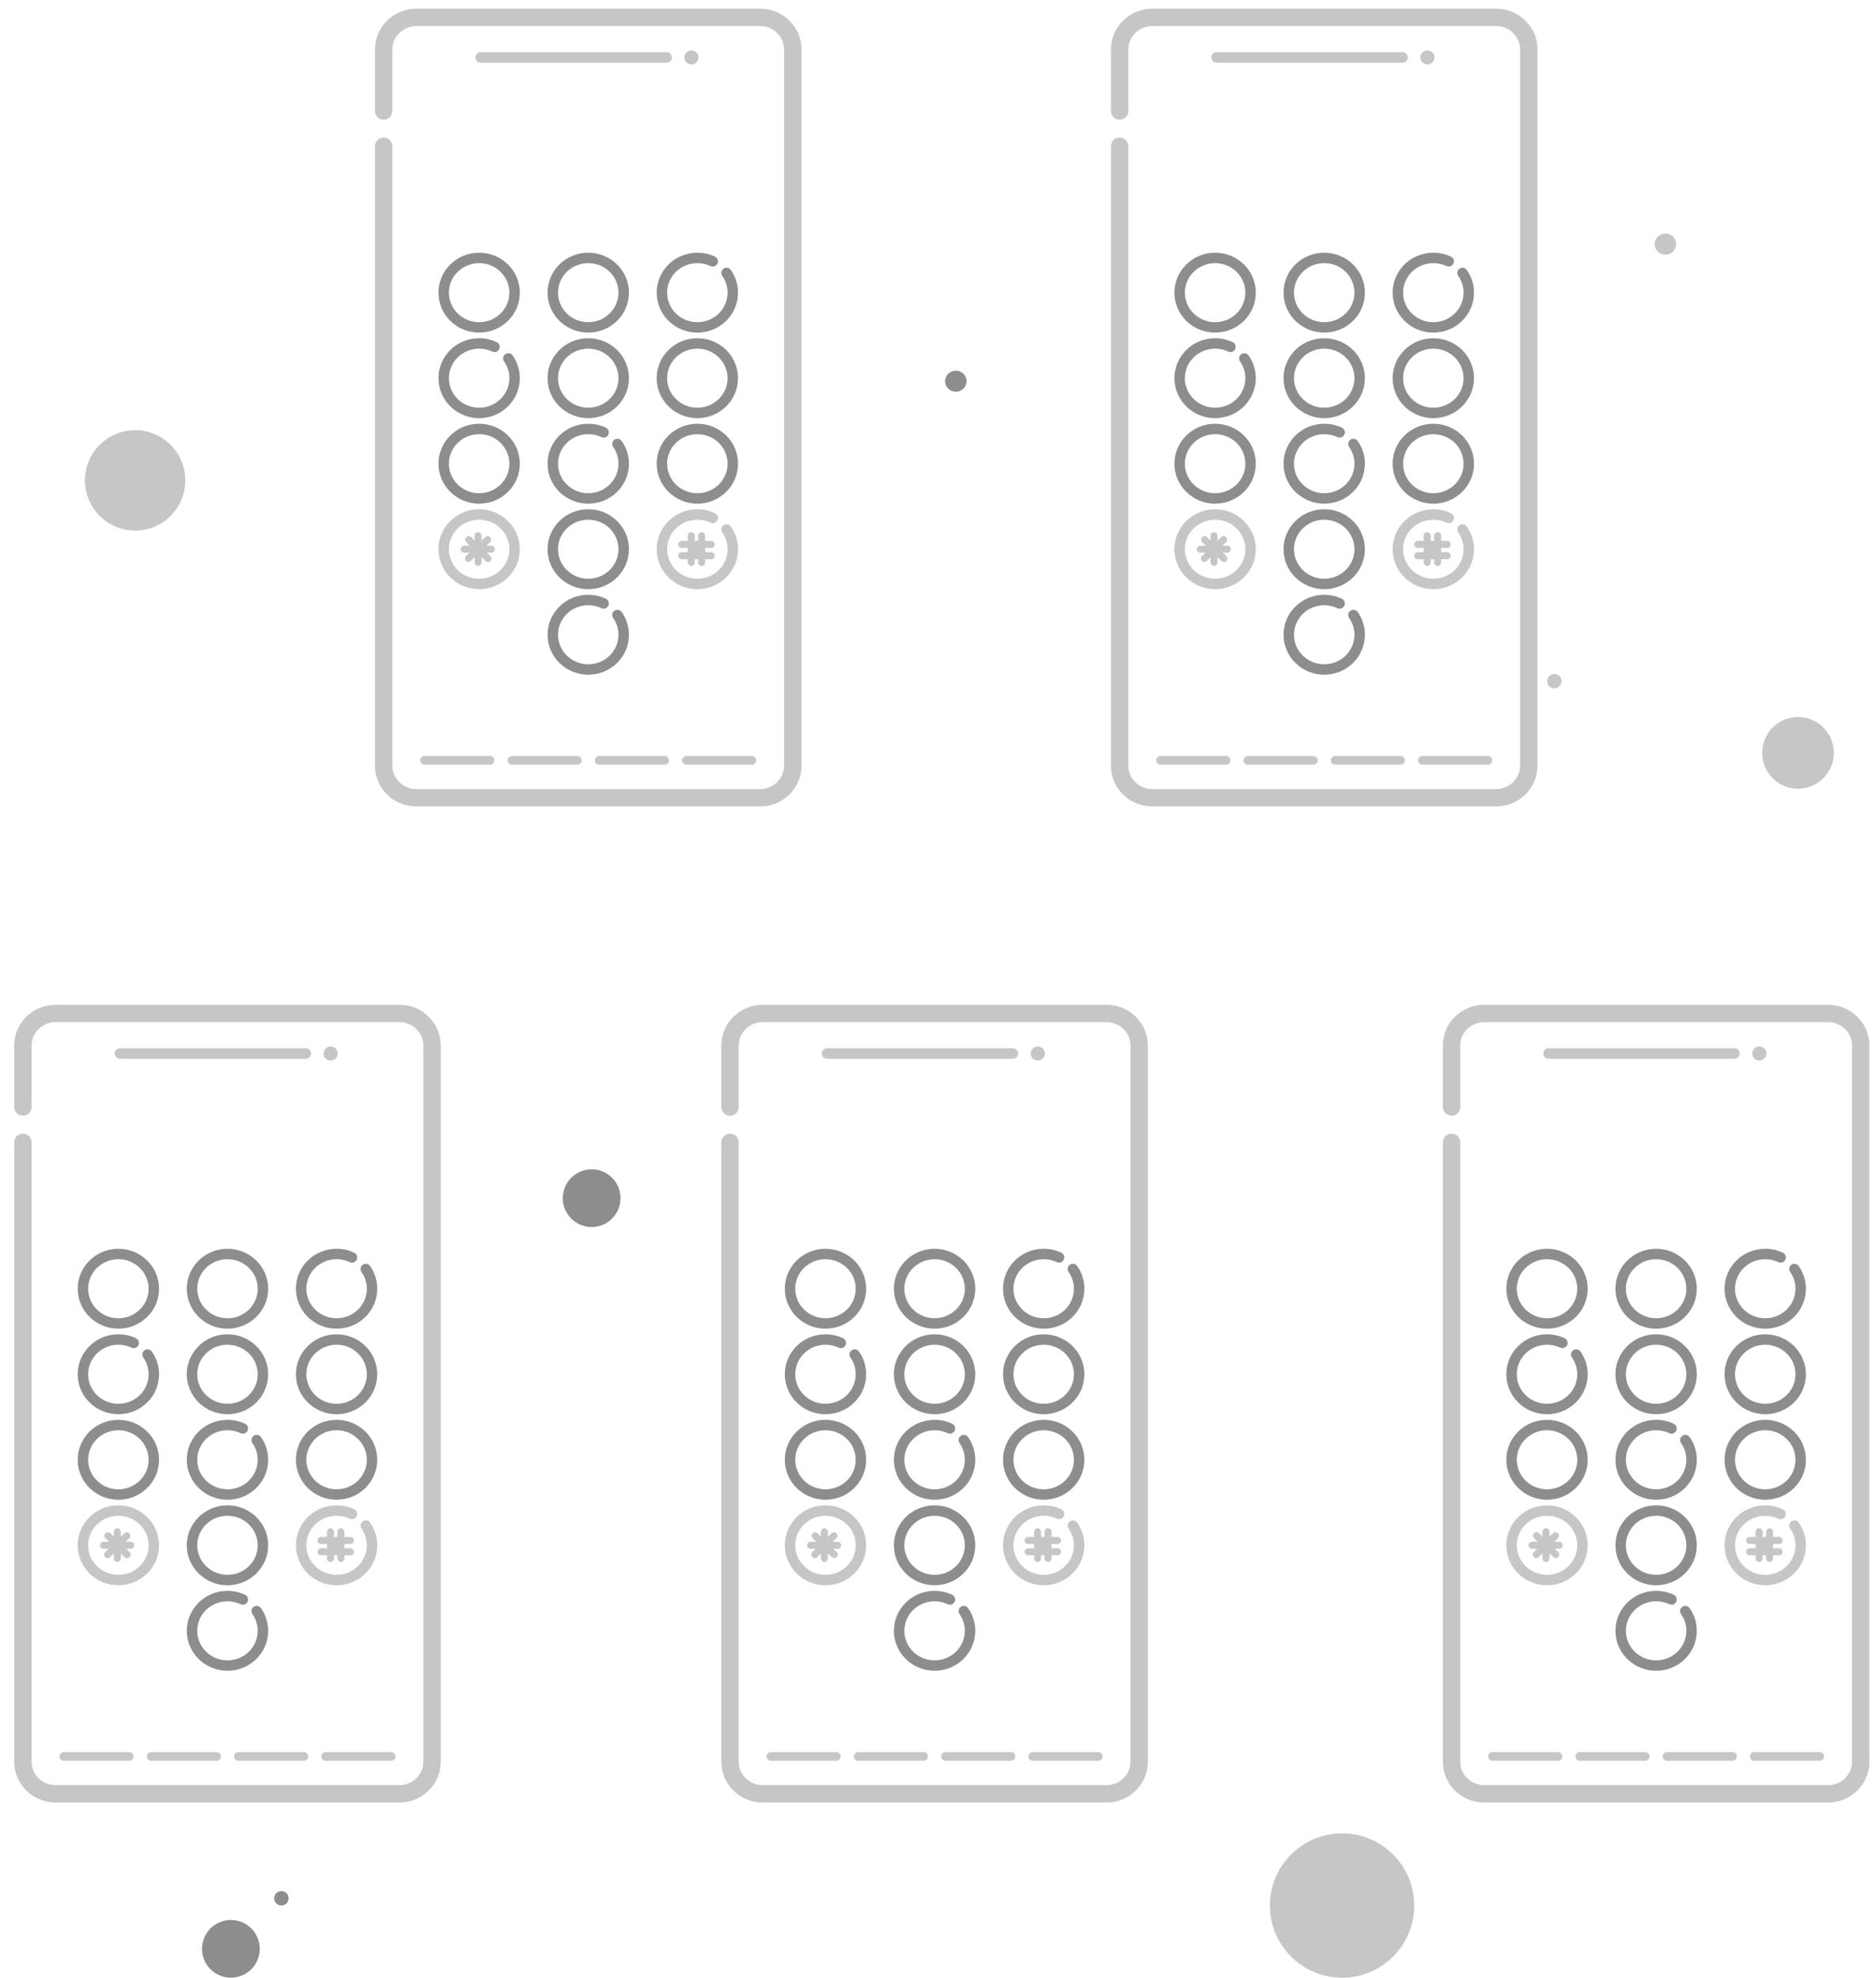<?xml version="1.0" encoding="UTF-8"?>
<svg width="130px" height="137px" viewBox="0 0 130 137" version="1.1" xmlns="http://www.w3.org/2000/svg" xmlns:xlink="http://www.w3.org/1999/xlink">
    <!-- Generator: Sketch 60 (88103) - https://sketch.com -->
    <title>Illustration / Flow /  Mobile / 0 mobile numbers Activated</title>
    <desc>Created with Sketch.</desc>
    <g id="Illustration-/-Flow-/--Mobile-/-0-mobile-numbers-Activated" stroke="none" stroke-width="1" fill="none" fill-rule="evenodd">
        <path d="M16,133 C17.105,133 18,133.895 18,135 C18,136.105 17.105,137 16,137 C14.895,137 14,136.105 14,135 C14,133.895 14.895,133 16,133 Z M19.5,131 C19.776,131 20,131.224 20,131.5 C20,131.776 19.776,132 19.5,132 C19.224,132 19,131.776 19,131.5 C19,131.224 19.224,131 19.5,131 Z M114.764,110.202 C115.191,110.202 115.606,110.296 115.983,110.474 C116.164,110.559 116.241,110.775 116.156,110.955 C116.07,111.136 115.855,111.213 115.674,111.128 C115.393,110.995 115.084,110.925 114.764,110.925 C113.605,110.925 112.668,111.842 112.668,112.97 C112.668,114.098 113.605,115.016 114.764,115.016 C115.922,115.016 116.859,114.098 116.859,112.97 C116.859,112.55 116.729,112.15 116.491,111.812 C116.376,111.649 116.415,111.424 116.578,111.309 C116.742,111.194 116.967,111.233 117.083,111.396 C117.406,111.855 117.583,112.4 117.583,112.97 C117.583,114.501 116.319,115.738 114.764,115.738 C113.208,115.738 111.944,114.501 111.944,112.97 C111.944,111.44 113.208,110.202 114.764,110.202 Z M15.764,110.202 C16.191,110.202 16.606,110.296 16.983,110.474 C17.164,110.559 17.241,110.775 17.156,110.955 C17.07,111.136 16.855,111.213 16.674,111.128 C16.393,110.995 16.084,110.925 15.764,110.925 C14.605,110.925 13.668,111.842 13.668,112.97 C13.668,114.098 14.605,115.016 15.764,115.016 C16.922,115.016 17.859,114.098 17.859,112.97 C17.859,112.55 17.729,112.15 17.491,111.812 C17.376,111.649 17.415,111.424 17.578,111.309 C17.742,111.194 17.967,111.233 18.083,111.396 C18.406,111.855 18.583,112.4 18.583,112.97 C18.583,114.501 17.319,115.738 15.764,115.738 C14.208,115.738 12.944,114.501 12.944,112.97 C12.944,111.44 14.208,110.202 15.764,110.202 Z M64.764,110.202 C65.191,110.202 65.606,110.296 65.983,110.474 C66.164,110.559 66.241,110.775 66.156,110.955 C66.07,111.136 65.855,111.213 65.674,111.128 C65.393,110.995 65.084,110.925 64.764,110.925 C63.605,110.925 62.668,111.842 62.668,112.97 C62.668,114.098 63.605,115.016 64.764,115.016 C65.922,115.016 66.859,114.098 66.859,112.97 C66.859,112.55 66.729,112.15 66.491,111.812 C66.376,111.649 66.415,111.424 66.578,111.309 C66.742,111.194 66.967,111.233 67.083,111.396 C67.406,111.855 67.583,112.4 67.583,112.97 C67.583,114.501 66.319,115.738 64.764,115.738 C63.208,115.738 61.944,114.501 61.944,112.97 C61.944,111.44 63.208,110.202 64.764,110.202 Z M114.764,104.278 C116.319,104.278 117.583,105.516 117.583,107.046 C117.583,108.576 116.319,109.814 114.764,109.814 C113.208,109.814 111.944,108.576 111.944,107.046 C111.944,105.516 113.208,104.278 114.764,104.278 Z M15.764,104.278 C17.319,104.278 18.583,105.516 18.583,107.046 C18.583,108.576 17.319,109.814 15.764,109.814 C14.208,109.814 12.944,108.576 12.944,107.046 C12.944,105.516 14.208,104.278 15.764,104.278 Z M64.764,104.278 C66.319,104.278 67.583,105.516 67.583,107.046 C67.583,108.576 66.319,109.814 64.764,109.814 C63.208,109.814 61.944,108.576 61.944,107.046 C61.944,105.516 63.208,104.278 64.764,104.278 Z M114.764,105.001 C113.605,105.001 112.668,105.918 112.668,107.046 C112.668,108.174 113.605,109.091 114.764,109.091 C115.922,109.091 116.859,108.174 116.859,107.046 C116.859,105.918 115.922,105.001 114.764,105.001 Z M64.764,105.001 C63.605,105.001 62.668,105.918 62.668,107.046 C62.668,108.174 63.605,109.091 64.764,109.091 C65.922,109.091 66.859,108.174 66.859,107.046 C66.859,105.918 65.922,105.001 64.764,105.001 Z M15.764,105.001 C14.605,105.001 13.668,105.918 13.668,107.046 C13.668,108.174 14.605,109.091 15.764,109.091 C16.922,109.091 17.859,108.174 17.859,107.046 C17.859,105.918 16.922,105.001 15.764,105.001 Z M107.203,98.354 C108.758,98.354 110.022,99.591 110.022,101.122 C110.022,102.652 108.758,103.89 107.203,103.89 C105.647,103.89 104.384,102.652 104.384,101.122 C104.384,99.591 105.647,98.354 107.203,98.354 Z M114.764,98.354 C115.191,98.354 115.606,98.447 115.983,98.626 C116.164,98.711 116.241,98.926 116.156,99.107 C116.07,99.287 115.855,99.364 115.674,99.279 C115.393,99.146 115.084,99.077 114.764,99.077 C113.605,99.077 112.668,99.994 112.668,101.122 C112.668,102.25 113.605,103.167 114.764,103.167 C115.922,103.167 116.859,102.25 116.859,101.122 C116.859,100.702 116.729,100.302 116.491,99.964 C116.376,99.801 116.415,99.575 116.578,99.46 C116.742,99.345 116.967,99.384 117.083,99.547 C117.406,100.006 117.583,100.552 117.583,101.122 C117.583,102.652 116.319,103.89 114.764,103.89 C113.208,103.89 111.944,102.652 111.944,101.122 C111.944,99.591 113.208,98.354 114.764,98.354 Z M122.324,98.354 C123.88,98.354 125.143,99.591 125.143,101.122 C125.143,102.652 123.88,103.89 122.324,103.89 C120.769,103.89 119.505,102.652 119.505,101.122 C119.505,99.591 120.769,98.354 122.324,98.354 Z M57.203,98.354 C58.758,98.354 60.022,99.591 60.022,101.122 C60.022,102.652 58.758,103.89 57.203,103.89 C55.647,103.89 54.384,102.652 54.384,101.122 C54.384,99.591 55.647,98.354 57.203,98.354 Z M64.764,98.354 C65.191,98.354 65.606,98.447 65.983,98.626 C66.164,98.711 66.241,98.926 66.156,99.107 C66.07,99.287 65.855,99.364 65.674,99.279 C65.393,99.146 65.084,99.077 64.764,99.077 C63.605,99.077 62.668,99.994 62.668,101.122 C62.668,102.25 63.605,103.167 64.764,103.167 C65.922,103.167 66.859,102.25 66.859,101.122 C66.859,100.702 66.729,100.302 66.491,99.964 C66.376,99.801 66.415,99.575 66.578,99.46 C66.742,99.345 66.967,99.384 67.083,99.547 C67.406,100.006 67.583,100.552 67.583,101.122 C67.583,102.652 66.319,103.89 64.764,103.89 C63.208,103.89 61.944,102.652 61.944,101.122 C61.944,99.591 63.208,98.354 64.764,98.354 Z M72.324,98.354 C73.88,98.354 75.143,99.591 75.143,101.122 C75.143,102.652 73.88,103.89 72.324,103.89 C70.769,103.89 69.505,102.652 69.505,101.122 C69.505,99.591 70.769,98.354 72.324,98.354 Z M8.203,98.354 C9.758,98.354 11.022,99.591 11.022,101.122 C11.022,102.652 9.758,103.89 8.203,103.89 C6.647,103.89 5.384,102.652 5.384,101.122 C5.384,99.591 6.647,98.354 8.203,98.354 Z M23.324,98.354 C24.88,98.354 26.143,99.591 26.143,101.122 C26.143,102.652 24.88,103.89 23.324,103.89 C21.769,103.89 20.505,102.652 20.505,101.122 C20.505,99.591 21.769,98.354 23.324,98.354 Z M15.764,98.354 C16.191,98.354 16.606,98.447 16.983,98.626 C17.164,98.711 17.241,98.926 17.156,99.107 C17.07,99.287 16.855,99.364 16.674,99.279 C16.393,99.146 16.084,99.077 15.764,99.077 C14.605,99.077 13.668,99.994 13.668,101.122 C13.668,102.25 14.605,103.167 15.764,103.167 C16.922,103.167 17.859,102.25 17.859,101.122 C17.859,100.702 17.729,100.302 17.491,99.964 C17.376,99.801 17.415,99.575 17.578,99.46 C17.742,99.345 17.967,99.384 18.083,99.547 C18.406,100.006 18.583,100.552 18.583,101.122 C18.583,102.652 17.319,103.89 15.764,103.89 C14.208,103.89 12.944,102.652 12.944,101.122 C12.944,99.591 14.208,98.354 15.764,98.354 Z M122.324,99.077 C121.165,99.077 120.229,99.994 120.229,101.122 C120.229,102.25 121.165,103.167 122.324,103.167 C123.483,103.167 124.42,102.25 124.42,101.122 C124.42,99.994 123.483,99.077 122.324,99.077 Z M107.203,99.077 C106.044,99.077 105.107,99.994 105.107,101.122 C105.107,102.25 106.044,103.167 107.203,103.167 C108.362,103.167 109.298,102.25 109.298,101.122 C109.298,99.994 108.362,99.077 107.203,99.077 Z M72.324,99.077 C71.165,99.077 70.229,99.994 70.229,101.122 C70.229,102.25 71.165,103.167 72.324,103.167 C73.483,103.167 74.42,102.25 74.42,101.122 C74.42,99.994 73.483,99.077 72.324,99.077 Z M57.203,99.077 C56.044,99.077 55.107,99.994 55.107,101.122 C55.107,102.25 56.044,103.167 57.203,103.167 C58.362,103.167 59.298,102.25 59.298,101.122 C59.298,99.994 58.362,99.077 57.203,99.077 Z M8.203,99.077 C7.044,99.077 6.107,99.994 6.107,101.122 C6.107,102.25 7.044,103.167 8.203,103.167 C9.362,103.167 10.298,102.25 10.298,101.122 C10.298,99.994 9.362,99.077 8.203,99.077 Z M23.324,99.077 C22.165,99.077 21.229,99.994 21.229,101.122 C21.229,102.25 22.165,103.167 23.324,103.167 C24.483,103.167 25.42,102.25 25.42,101.122 C25.42,99.994 24.483,99.077 23.324,99.077 Z M72.324,92.429 C73.88,92.429 75.143,93.667 75.143,95.198 C75.143,96.728 73.88,97.966 72.324,97.966 C70.769,97.966 69.505,96.728 69.505,95.198 C69.505,93.667 70.769,92.429 72.324,92.429 Z M8.203,92.429 C8.63,92.429 9.045,92.523 9.422,92.701 C9.603,92.787 9.68,93.002 9.595,93.182 C9.51,93.363 9.294,93.44 9.113,93.355 C8.832,93.222 8.523,93.152 8.203,93.152 C7.044,93.152 6.107,94.07 6.107,95.198 C6.107,96.326 7.044,97.243 8.203,97.243 C9.362,97.243 10.298,96.326 10.298,95.198 C10.298,94.778 10.169,94.378 9.93,94.039 C9.815,93.876 9.854,93.651 10.018,93.536 C10.181,93.421 10.407,93.46 10.522,93.623 C10.846,94.082 11.022,94.627 11.022,95.198 C11.022,96.728 9.758,97.966 8.203,97.966 C6.647,97.966 5.384,96.728 5.384,95.198 C5.384,93.667 6.647,92.429 8.203,92.429 Z M23.324,92.429 C24.88,92.429 26.143,93.667 26.143,95.198 C26.143,96.728 24.88,97.966 23.324,97.966 C21.769,97.966 20.505,96.728 20.505,95.198 C20.505,93.667 21.769,92.429 23.324,92.429 Z M15.764,92.429 C17.319,92.429 18.583,93.667 18.583,95.198 C18.583,96.728 17.319,97.966 15.764,97.966 C14.208,97.966 12.944,96.728 12.944,95.198 C12.944,94.752 13.052,94.321 13.255,93.933 C13.735,93.017 14.697,92.429 15.764,92.429 Z M64.764,92.429 C66.319,92.429 67.583,93.667 67.583,95.198 C67.583,96.728 66.319,97.966 64.764,97.966 C63.208,97.966 61.944,96.728 61.944,95.198 C61.944,94.752 62.052,94.321 62.255,93.933 C62.735,93.017 63.697,92.429 64.764,92.429 Z M57.203,92.429 C57.63,92.429 58.045,92.523 58.422,92.701 C58.603,92.787 58.68,93.002 58.595,93.182 C58.51,93.363 58.294,93.44 58.113,93.355 C57.832,93.222 57.523,93.152 57.203,93.152 C56.044,93.152 55.107,94.07 55.107,95.198 C55.107,96.326 56.044,97.243 57.203,97.243 C58.362,97.243 59.298,96.326 59.298,95.198 C59.298,94.778 59.169,94.378 58.93,94.039 C58.815,93.876 58.854,93.651 59.018,93.536 C59.181,93.421 59.407,93.46 59.522,93.623 C59.846,94.082 60.022,94.627 60.022,95.198 C60.022,96.728 58.758,97.966 57.203,97.966 C55.647,97.966 54.384,96.728 54.384,95.198 C54.384,93.667 55.647,92.429 57.203,92.429 Z M107.203,92.429 C107.63,92.429 108.045,92.523 108.422,92.701 C108.603,92.787 108.68,93.002 108.595,93.182 C108.51,93.363 108.294,93.44 108.113,93.355 C107.832,93.222 107.523,93.152 107.203,93.152 C106.044,93.152 105.107,94.07 105.107,95.198 C105.107,96.326 106.044,97.243 107.203,97.243 C108.362,97.243 109.298,96.326 109.298,95.198 C109.298,94.778 109.169,94.378 108.93,94.039 C108.815,93.876 108.854,93.651 109.018,93.536 C109.181,93.421 109.407,93.46 109.522,93.623 C109.846,94.082 110.022,94.627 110.022,95.198 C110.022,96.728 108.758,97.966 107.203,97.966 C105.647,97.966 104.384,96.728 104.384,95.198 C104.384,93.667 105.647,92.429 107.203,92.429 Z M122.324,92.429 C123.88,92.429 125.143,93.667 125.143,95.198 C125.143,96.728 123.88,97.966 122.324,97.966 C120.769,97.966 119.505,96.728 119.505,95.198 C119.505,93.667 120.769,92.429 122.324,92.429 Z M114.764,92.429 C116.319,92.429 117.583,93.667 117.583,95.198 C117.583,96.728 116.319,97.966 114.764,97.966 C113.208,97.966 111.944,96.728 111.944,95.198 C111.944,94.752 112.052,94.321 112.255,93.933 C112.735,93.017 113.697,92.429 114.764,92.429 Z M64.764,93.152 C63.967,93.152 63.252,93.589 62.897,94.268 C62.747,94.553 62.668,94.869 62.668,95.198 C62.668,96.326 63.605,97.243 64.764,97.243 C65.922,97.243 66.859,96.326 66.859,95.198 C66.859,94.07 65.922,93.152 64.764,93.152 Z M23.324,93.152 C22.165,93.152 21.229,94.07 21.229,95.198 C21.229,96.326 22.165,97.243 23.324,97.243 C24.483,97.243 25.42,96.326 25.42,95.198 C25.42,94.07 24.483,93.152 23.324,93.152 Z M15.764,93.152 C14.967,93.152 14.252,93.589 13.897,94.268 C13.747,94.553 13.668,94.869 13.668,95.198 C13.668,96.326 14.605,97.243 15.764,97.243 C16.922,97.243 17.859,96.326 17.859,95.198 C17.859,94.07 16.922,93.152 15.764,93.152 Z M122.324,93.152 C121.165,93.152 120.229,94.07 120.229,95.198 C120.229,96.326 121.165,97.243 122.324,97.243 C123.483,97.243 124.42,96.326 124.42,95.198 C124.42,94.07 123.483,93.152 122.324,93.152 Z M114.764,93.152 C113.967,93.152 113.252,93.589 112.897,94.268 C112.747,94.553 112.668,94.869 112.668,95.198 C112.668,96.326 113.605,97.243 114.764,97.243 C115.922,97.243 116.859,96.326 116.859,95.198 C116.859,94.07 115.922,93.152 114.764,93.152 Z M72.324,93.152 C71.165,93.152 70.229,94.07 70.229,95.198 C70.229,96.326 71.165,97.243 72.324,97.243 C73.483,97.243 74.42,96.326 74.42,95.198 C74.42,94.07 73.483,93.152 72.324,93.152 Z M64.764,86.505 C66.319,86.505 67.583,87.743 67.583,89.273 C67.583,90.804 66.319,92.041 64.764,92.041 C63.208,92.041 61.944,90.804 61.944,89.273 C61.944,87.743 63.208,86.505 64.764,86.505 Z M23.324,86.505 C23.752,86.505 24.166,86.599 24.544,86.777 C24.725,86.862 24.802,87.078 24.717,87.258 C24.631,87.439 24.415,87.516 24.235,87.431 C23.953,87.298 23.644,87.228 23.324,87.228 C22.165,87.228 21.229,88.145 21.229,89.273 C21.229,90.401 22.165,91.319 23.324,91.319 C24.483,91.319 25.42,90.401 25.42,89.273 C25.42,88.854 25.29,88.454 25.052,88.115 C24.936,87.952 24.976,87.727 25.139,87.612 C25.302,87.497 25.528,87.536 25.643,87.699 C25.967,88.158 26.143,88.703 26.143,89.273 C26.143,90.804 24.88,92.041 23.324,92.041 C21.769,92.041 20.505,90.804 20.505,89.273 C20.505,87.743 21.769,86.505 23.324,86.505 Z M8.203,86.505 C9.758,86.505 11.022,87.743 11.022,89.273 C11.022,90.804 9.758,92.041 8.203,92.041 C6.647,92.041 5.384,90.804 5.384,89.273 C5.384,87.743 6.647,86.505 8.203,86.505 Z M122.324,86.505 C122.752,86.505 123.166,86.599 123.544,86.777 C123.725,86.862 123.802,87.078 123.717,87.258 C123.631,87.439 123.415,87.516 123.235,87.431 C122.953,87.298 122.644,87.228 122.324,87.228 C121.165,87.228 120.229,88.145 120.229,89.273 C120.229,90.401 121.165,91.319 122.324,91.319 C123.483,91.319 124.42,90.401 124.42,89.273 C124.42,88.854 124.29,88.454 124.052,88.115 C123.936,87.952 123.976,87.727 124.139,87.612 C124.302,87.497 124.528,87.536 124.643,87.699 C124.967,88.158 125.143,88.703 125.143,89.273 C125.143,90.804 123.88,92.041 122.324,92.041 C120.769,92.041 119.505,90.804 119.505,89.273 C119.505,87.743 120.769,86.505 122.324,86.505 Z M57.203,86.505 C58.758,86.505 60.022,87.743 60.022,89.273 C60.022,90.804 58.758,92.041 57.203,92.041 C55.647,92.041 54.384,90.804 54.384,89.273 C54.384,87.743 55.647,86.505 57.203,86.505 Z M107.203,86.505 C108.758,86.505 110.022,87.743 110.022,89.273 C110.022,90.804 108.758,92.041 107.203,92.041 C105.647,92.041 104.384,90.804 104.384,89.273 C104.384,87.743 105.647,86.505 107.203,86.505 Z M114.764,86.505 C116.319,86.505 117.583,87.743 117.583,89.273 C117.583,90.804 116.319,92.041 114.764,92.041 C113.208,92.041 111.944,90.804 111.944,89.273 C111.944,87.743 113.208,86.505 114.764,86.505 Z M15.764,86.505 C17.319,86.505 18.583,87.743 18.583,89.273 C18.583,90.804 17.319,92.041 15.764,92.041 C14.208,92.041 12.944,90.804 12.944,89.273 C12.944,87.743 14.208,86.505 15.764,86.505 Z M72.324,86.505 C72.752,86.505 73.166,86.599 73.544,86.777 C73.725,86.862 73.802,87.078 73.717,87.258 C73.631,87.439 73.415,87.516 73.235,87.431 C72.953,87.298 72.644,87.228 72.324,87.228 C71.165,87.228 70.229,88.145 70.229,89.273 C70.229,90.401 71.165,91.319 72.324,91.319 C73.483,91.319 74.42,90.401 74.42,89.273 C74.42,88.854 74.29,88.454 74.052,88.115 C73.936,87.952 73.976,87.727 74.139,87.612 C74.302,87.497 74.528,87.536 74.643,87.699 C74.967,88.158 75.143,88.703 75.143,89.273 C75.143,90.804 73.88,92.041 72.324,92.041 C70.769,92.041 69.505,90.804 69.505,89.273 C69.505,87.743 70.769,86.505 72.324,86.505 Z M8.203,87.228 C7.044,87.228 6.107,88.145 6.107,89.273 C6.107,90.401 7.044,91.319 8.203,91.319 C9.362,91.319 10.298,90.401 10.298,89.273 C10.298,88.145 9.362,87.228 8.203,87.228 Z M57.203,87.228 C56.044,87.228 55.107,88.145 55.107,89.273 C55.107,90.401 56.044,91.319 57.203,91.319 C58.362,91.319 59.298,90.401 59.298,89.273 C59.298,88.145 58.362,87.228 57.203,87.228 Z M15.764,87.228 C14.605,87.228 13.668,88.145 13.668,89.273 C13.668,90.401 14.605,91.319 15.764,91.319 C16.922,91.319 17.859,90.401 17.859,89.273 C17.859,88.145 16.922,87.228 15.764,87.228 Z M107.203,87.228 C106.044,87.228 105.107,88.145 105.107,89.273 C105.107,90.401 106.044,91.319 107.203,91.319 C108.362,91.319 109.298,90.401 109.298,89.273 C109.298,88.145 108.362,87.228 107.203,87.228 Z M114.764,87.228 C113.605,87.228 112.668,88.145 112.668,89.273 C112.668,90.401 113.605,91.319 114.764,91.319 C115.922,91.319 116.859,90.401 116.859,89.273 C116.859,88.145 115.922,87.228 114.764,87.228 Z M64.764,87.228 C63.605,87.228 62.668,88.145 62.668,89.273 C62.668,90.401 63.605,91.319 64.764,91.319 C65.922,91.319 66.859,90.401 66.859,89.273 C66.859,88.145 65.922,87.228 64.764,87.228 Z M41,81 C42.105,81 43,81.895 43,83 C43,84.105 42.105,85 41,85 C39.895,85 39,84.105 39,83 C39,81.895 39.895,81 41,81 Z M91.764,41.202 C92.191,41.202 92.606,41.296 92.983,41.474 C93.164,41.559 93.241,41.775 93.156,41.955 C93.07,42.136 92.855,42.213 92.674,42.128 C92.393,41.995 92.084,41.925 91.764,41.925 C90.605,41.925 89.668,42.842 89.668,43.97 C89.668,45.098 90.605,46.016 91.764,46.016 C92.922,46.016 93.859,45.098 93.859,43.97 C93.859,43.55 93.729,43.15 93.491,42.812 C93.376,42.649 93.415,42.424 93.578,42.309 C93.742,42.194 93.967,42.233 94.083,42.396 C94.406,42.855 94.583,43.4 94.583,43.97 C94.583,45.501 93.319,46.738 91.764,46.738 C90.208,46.738 88.944,45.501 88.944,43.97 C88.944,42.44 90.208,41.202 91.764,41.202 Z M40.764,41.202 C41.191,41.202 41.606,41.296 41.983,41.474 C42.164,41.559 42.241,41.775 42.156,41.955 C42.07,42.136 41.855,42.213 41.674,42.128 C41.393,41.995 41.084,41.925 40.764,41.925 C39.605,41.925 38.668,42.842 38.668,43.97 C38.668,45.098 39.605,46.016 40.764,46.016 C41.922,46.016 42.859,45.098 42.859,43.97 C42.859,43.55 42.729,43.15 42.491,42.812 C42.376,42.649 42.415,42.424 42.578,42.309 C42.742,42.194 42.967,42.233 43.083,42.396 C43.406,42.855 43.583,43.4 43.583,43.97 C43.583,45.501 42.319,46.738 40.764,46.738 C39.208,46.738 37.944,45.501 37.944,43.97 C37.944,42.44 39.208,41.202 40.764,41.202 Z M91.764,35.278 C93.319,35.278 94.583,36.516 94.583,38.046 C94.583,39.576 93.319,40.814 91.764,40.814 C90.208,40.814 88.944,39.576 88.944,38.046 C88.944,36.516 90.208,35.278 91.764,35.278 Z M40.764,35.278 C42.319,35.278 43.583,36.516 43.583,38.046 C43.583,39.576 42.319,40.814 40.764,40.814 C39.208,40.814 37.944,39.576 37.944,38.046 C37.944,36.516 39.208,35.278 40.764,35.278 Z M91.764,36.001 C90.605,36.001 89.668,36.918 89.668,38.046 C89.668,39.174 90.605,40.091 91.764,40.091 C92.922,40.091 93.859,39.174 93.859,38.046 C93.859,36.918 92.922,36.001 91.764,36.001 Z M40.764,36.001 C39.605,36.001 38.668,36.918 38.668,38.046 C38.668,39.174 39.605,40.091 40.764,40.091 C41.922,40.091 42.859,39.174 42.859,38.046 C42.859,36.918 41.922,36.001 40.764,36.001 Z M40.764,29.354 C41.191,29.354 41.606,29.447 41.983,29.626 C42.164,29.711 42.241,29.926 42.156,30.107 C42.07,30.287 41.855,30.364 41.674,30.279 C41.393,30.146 41.084,30.077 40.764,30.077 C39.605,30.077 38.668,30.994 38.668,32.122 C38.668,33.25 39.605,34.167 40.764,34.167 C41.922,34.167 42.859,33.25 42.859,32.122 C42.859,31.702 42.729,31.302 42.491,30.964 C42.376,30.801 42.415,30.575 42.578,30.46 C42.742,30.345 42.967,30.384 43.083,30.547 C43.406,31.006 43.583,31.552 43.583,32.122 C43.583,33.652 42.319,34.89 40.764,34.89 C39.208,34.89 37.944,33.652 37.944,32.122 C37.944,30.591 39.208,29.354 40.764,29.354 Z M48.324,29.354 C49.88,29.354 51.143,30.591 51.143,32.122 C51.143,33.652 49.88,34.89 48.324,34.89 C46.769,34.89 45.505,33.652 45.505,32.122 C45.505,30.591 46.769,29.354 48.324,29.354 Z M84.203,29.354 C85.758,29.354 87.022,30.591 87.022,32.122 C87.022,33.652 85.758,34.89 84.203,34.89 C82.647,34.89 81.384,33.652 81.384,32.122 C81.384,30.591 82.647,29.354 84.203,29.354 Z M99.324,29.354 C100.88,29.354 102.143,30.591 102.143,32.122 C102.143,33.652 100.88,34.89 99.324,34.89 C97.769,34.89 96.505,33.652 96.505,32.122 C96.505,30.591 97.769,29.354 99.324,29.354 Z M91.764,29.354 C92.191,29.354 92.606,29.447 92.983,29.626 C93.164,29.711 93.241,29.926 93.156,30.107 C93.07,30.287 92.855,30.364 92.674,30.279 C92.393,30.146 92.084,30.077 91.764,30.077 C90.605,30.077 89.668,30.994 89.668,32.122 C89.668,33.25 90.605,34.167 91.764,34.167 C92.922,34.167 93.859,33.25 93.859,32.122 C93.859,31.702 93.729,31.302 93.491,30.964 C93.376,30.801 93.415,30.575 93.578,30.46 C93.742,30.345 93.967,30.384 94.083,30.547 C94.406,31.006 94.583,31.552 94.583,32.122 C94.583,33.652 93.319,34.89 91.764,34.89 C90.208,34.89 88.944,33.652 88.944,32.122 C88.944,30.591 90.208,29.354 91.764,29.354 Z M33.203,29.354 C34.758,29.354 36.022,30.591 36.022,32.122 C36.022,33.652 34.758,34.89 33.203,34.89 C31.647,34.89 30.384,33.652 30.384,32.122 C30.384,30.591 31.647,29.354 33.203,29.354 Z M84.203,30.077 C83.044,30.077 82.107,30.994 82.107,32.122 C82.107,33.25 83.044,34.167 84.203,34.167 C85.362,34.167 86.298,33.25 86.298,32.122 C86.298,30.994 85.362,30.077 84.203,30.077 Z M99.324,30.077 C98.165,30.077 97.229,30.994 97.229,32.122 C97.229,33.25 98.165,34.167 99.324,34.167 C100.483,34.167 101.42,33.25 101.42,32.122 C101.42,30.994 100.483,30.077 99.324,30.077 Z M48.324,30.077 C47.165,30.077 46.229,30.994 46.229,32.122 C46.229,33.25 47.165,34.167 48.324,34.167 C49.483,34.167 50.42,33.25 50.42,32.122 C50.42,30.994 49.483,30.077 48.324,30.077 Z M33.203,30.077 C32.044,30.077 31.107,30.994 31.107,32.122 C31.107,33.25 32.044,34.167 33.203,34.167 C34.362,34.167 35.298,33.25 35.298,32.122 C35.298,30.994 34.362,30.077 33.203,30.077 Z M91.764,23.429 C93.319,23.429 94.583,24.667 94.583,26.198 C94.583,27.728 93.319,28.966 91.764,28.966 C90.208,28.966 88.944,27.728 88.944,26.198 C88.944,25.752 89.052,25.321 89.255,24.933 C89.735,24.017 90.697,23.429 91.764,23.429 Z M84.203,23.429 C84.63,23.429 85.045,23.523 85.422,23.701 C85.603,23.787 85.68,24.002 85.595,24.182 C85.51,24.363 85.294,24.44 85.113,24.355 C84.832,24.222 84.523,24.152 84.203,24.152 C83.044,24.152 82.107,25.07 82.107,26.198 C82.107,27.326 83.044,28.243 84.203,28.243 C85.362,28.243 86.298,27.326 86.298,26.198 C86.298,25.778 86.169,25.378 85.93,25.039 C85.815,24.876 85.854,24.651 86.018,24.536 C86.181,24.421 86.407,24.46 86.522,24.623 C86.846,25.082 87.022,25.627 87.022,26.198 C87.022,27.728 85.758,28.966 84.203,28.966 C82.647,28.966 81.384,27.728 81.384,26.198 C81.384,24.667 82.647,23.429 84.203,23.429 Z M99.324,23.429 C100.88,23.429 102.143,24.667 102.143,26.198 C102.143,27.728 100.88,28.966 99.324,28.966 C97.769,28.966 96.505,27.728 96.505,26.198 C96.505,24.667 97.769,23.429 99.324,23.429 Z M40.764,23.429 C42.319,23.429 43.583,24.667 43.583,26.198 C43.583,27.728 42.319,28.966 40.764,28.966 C39.208,28.966 37.944,27.728 37.944,26.198 C37.944,25.752 38.052,25.321 38.255,24.933 C38.735,24.017 39.697,23.429 40.764,23.429 Z M48.324,23.429 C49.88,23.429 51.143,24.667 51.143,26.198 C51.143,27.728 49.88,28.966 48.324,28.966 C46.769,28.966 45.505,27.728 45.505,26.198 C45.505,24.667 46.769,23.429 48.324,23.429 Z M33.203,23.429 C33.63,23.429 34.045,23.523 34.422,23.701 C34.603,23.787 34.68,24.002 34.595,24.182 C34.51,24.363 34.294,24.44 34.113,24.355 C33.832,24.222 33.523,24.152 33.203,24.152 C32.044,24.152 31.107,25.07 31.107,26.198 C31.107,27.326 32.044,28.243 33.203,28.243 C34.362,28.243 35.298,27.326 35.298,26.198 C35.298,25.778 35.169,25.378 34.93,25.039 C34.815,24.876 34.854,24.651 35.018,24.536 C35.181,24.421 35.407,24.46 35.522,24.623 C35.846,25.082 36.022,25.627 36.022,26.198 C36.022,27.728 34.758,28.966 33.203,28.966 C31.647,28.966 30.384,27.728 30.384,26.198 C30.384,24.667 31.647,23.429 33.203,23.429 Z M48.324,24.152 C47.165,24.152 46.229,25.07 46.229,26.198 C46.229,27.326 47.165,28.243 48.324,28.243 C49.483,28.243 50.42,27.326 50.42,26.198 C50.42,25.07 49.483,24.152 48.324,24.152 Z M40.764,24.152 C39.967,24.152 39.252,24.589 38.897,25.268 C38.747,25.553 38.668,25.869 38.668,26.198 C38.668,27.326 39.605,28.243 40.764,28.243 C41.922,28.243 42.859,27.326 42.859,26.198 C42.859,25.07 41.922,24.152 40.764,24.152 Z M91.764,24.152 C90.967,24.152 90.252,24.589 89.897,25.268 C89.747,25.553 89.668,25.869 89.668,26.198 C89.668,27.326 90.605,28.243 91.764,28.243 C92.922,28.243 93.859,27.326 93.859,26.198 C93.859,25.07 92.922,24.152 91.764,24.152 Z M99.324,24.152 C98.165,24.152 97.229,25.07 97.229,26.198 C97.229,27.326 98.165,28.243 99.324,28.243 C100.483,28.243 101.42,27.326 101.42,26.198 C101.42,25.07 100.483,24.152 99.324,24.152 Z M66.235,25.677 C66.647,25.677 66.98,26.004 66.98,26.407 C66.98,26.81 66.647,27.137 66.235,27.137 C65.824,27.137 65.49,26.81 65.49,26.407 C65.49,26.004 65.824,25.677 66.235,25.677 Z M48.324,17.505 C48.752,17.505 49.166,17.599 49.544,17.777 C49.725,17.862 49.802,18.078 49.717,18.258 C49.631,18.439 49.415,18.516 49.235,18.431 C48.953,18.298 48.644,18.228 48.324,18.228 C47.165,18.228 46.229,19.145 46.229,20.273 C46.229,21.401 47.165,22.319 48.324,22.319 C49.483,22.319 50.42,21.401 50.42,20.273 C50.42,19.854 50.29,19.454 50.052,19.115 C49.936,18.952 49.976,18.727 50.139,18.612 C50.302,18.497 50.528,18.536 50.643,18.699 C50.967,19.158 51.143,19.703 51.143,20.273 C51.143,21.804 49.88,23.041 48.324,23.041 C46.769,23.041 45.505,21.804 45.505,20.273 C45.505,18.743 46.769,17.505 48.324,17.505 Z M84.203,17.505 C85.758,17.505 87.022,18.743 87.022,20.273 C87.022,21.804 85.758,23.041 84.203,23.041 C82.647,23.041 81.384,21.804 81.384,20.273 C81.384,18.743 82.647,17.505 84.203,17.505 Z M91.764,17.505 C93.319,17.505 94.583,18.743 94.583,20.273 C94.583,21.804 93.319,23.041 91.764,23.041 C90.208,23.041 88.944,21.804 88.944,20.273 C88.944,18.743 90.208,17.505 91.764,17.505 Z M99.324,17.505 C99.752,17.505 100.166,17.599 100.544,17.777 C100.725,17.862 100.802,18.078 100.717,18.258 C100.631,18.439 100.415,18.516 100.235,18.431 C99.953,18.298 99.644,18.228 99.324,18.228 C98.165,18.228 97.229,19.145 97.229,20.273 C97.229,21.401 98.165,22.319 99.324,22.319 C100.483,22.319 101.42,21.401 101.42,20.273 C101.42,19.854 101.29,19.454 101.052,19.115 C100.936,18.952 100.976,18.727 101.139,18.612 C101.302,18.497 101.528,18.536 101.643,18.699 C101.967,19.158 102.143,19.703 102.143,20.273 C102.143,21.804 100.88,23.041 99.324,23.041 C97.769,23.041 96.505,21.804 96.505,20.273 C96.505,18.743 97.769,17.505 99.324,17.505 Z M40.764,17.505 C42.319,17.505 43.583,18.743 43.583,20.273 C43.583,21.804 42.319,23.041 40.764,23.041 C39.208,23.041 37.944,21.804 37.944,20.273 C37.944,18.743 39.208,17.505 40.764,17.505 Z M33.203,17.505 C34.758,17.505 36.022,18.743 36.022,20.273 C36.022,21.804 34.758,23.041 33.203,23.041 C31.647,23.041 30.384,21.804 30.384,20.273 C30.384,18.743 31.647,17.505 33.203,17.505 Z M40.764,18.228 C39.605,18.228 38.668,19.145 38.668,20.273 C38.668,21.401 39.605,22.319 40.764,22.319 C41.922,22.319 42.859,21.401 42.859,20.273 C42.859,19.145 41.922,18.228 40.764,18.228 Z M84.203,18.228 C83.044,18.228 82.107,19.145 82.107,20.273 C82.107,21.401 83.044,22.319 84.203,22.319 C85.362,22.319 86.298,21.401 86.298,20.273 C86.298,19.145 85.362,18.228 84.203,18.228 Z M91.764,18.228 C90.605,18.228 89.668,19.145 89.668,20.273 C89.668,21.401 90.605,22.319 91.764,22.319 C92.922,22.319 93.859,21.401 93.859,20.273 C93.859,19.145 92.922,18.228 91.764,18.228 Z M33.203,18.228 C32.044,18.228 31.107,19.145 31.107,20.273 C31.107,21.401 32.044,22.319 33.203,22.319 C34.362,22.319 35.298,21.401 35.298,20.273 C35.298,19.145 34.362,18.228 33.203,18.228 Z" id="Combined-Shape" fill="#8C8D8E" fill-rule="nonzero"></path>
        <path d="M93,127 C95.761,127 98,129.239 98,132 C98,134.761 95.761,137 93,137 C90.239,137 88,134.761 88,132 C88,129.239 90.239,127 93,127 Z M126.672,69.602 C128.255,69.602 129.543,70.864 129.543,72.426 L129.543,72.426 L129.543,122.042 C129.543,123.604 128.255,124.866 126.672,124.866 L126.672,124.866 L102.855,124.866 C101.272,124.866 99.984,123.604 99.984,122.042 L99.984,122.042 L99.984,79.132 C99.984,78.8 100.254,78.53 100.587,78.53 C100.92,78.53 101.19,78.8 101.19,79.132 L101.19,79.132 L101.19,122.042 C101.19,122.933 101.933,123.661 102.855,123.661 L102.855,123.661 L126.672,123.661 C127.594,123.661 128.337,122.933 128.337,122.042 L128.337,122.042 L128.337,72.426 C128.337,71.535 127.594,70.807 126.672,70.807 L126.672,70.807 L102.855,70.807 C101.933,70.807 101.19,71.535 101.19,72.426 L101.19,72.426 L101.19,76.684 C101.19,77.017 100.92,77.287 100.587,77.287 C100.254,77.287 99.984,77.017 99.984,76.684 L99.984,76.684 L99.984,72.426 C99.984,70.864 101.272,69.602 102.855,69.602 L102.855,69.602 Z M76.672,69.602 C78.255,69.602 79.543,70.864 79.543,72.426 L79.543,72.426 L79.543,122.042 C79.543,123.604 78.255,124.866 76.672,124.866 L76.672,124.866 L52.855,124.866 C51.272,124.866 49.984,123.604 49.984,122.042 L49.984,122.042 L49.984,79.132 C49.984,78.8 50.254,78.53 50.587,78.53 C50.92,78.53 51.19,78.8 51.19,79.132 L51.19,79.132 L51.19,122.042 C51.19,122.933 51.933,123.661 52.855,123.661 L52.855,123.661 L76.672,123.661 C77.594,123.661 78.337,122.933 78.337,122.042 L78.337,122.042 L78.337,72.426 C78.337,71.535 77.594,70.807 76.672,70.807 L76.672,70.807 L52.855,70.807 C51.933,70.807 51.19,71.535 51.19,72.426 L51.19,72.426 L51.19,76.684 C51.19,77.017 50.92,77.287 50.587,77.287 C50.254,77.287 49.984,77.017 49.984,76.684 L49.984,76.684 L49.984,72.426 C49.984,70.864 51.272,69.602 52.855,69.602 L52.855,69.602 Z M27.672,69.602 C29.255,69.602 30.543,70.864 30.543,72.426 L30.543,72.426 L30.543,122.042 C30.543,123.604 29.255,124.866 27.672,124.866 L27.672,124.866 L3.855,124.866 C2.272,124.866 0.984,123.604 0.984,122.042 L0.984,122.042 L0.984,79.132 C0.984,78.8 1.254,78.53 1.587,78.53 C1.92,78.53 2.19,78.8 2.19,79.132 L2.19,79.132 L2.19,122.042 C2.19,122.933 2.933,123.661 3.855,123.661 L3.855,123.661 L27.672,123.661 C28.594,123.661 29.337,122.933 29.337,122.042 L29.337,122.042 L29.337,72.426 C29.337,71.535 28.594,70.807 27.672,70.807 L27.672,70.807 L3.855,70.807 C2.933,70.807 2.19,71.535 2.19,72.426 L2.19,72.426 L2.19,76.684 C2.19,77.017 1.92,77.287 1.587,77.287 C1.254,77.287 0.984,77.017 0.984,76.684 L0.984,76.684 L0.984,72.426 C0.984,70.864 2.272,69.602 3.855,69.602 L3.855,69.602 Z M64.007,121.371 C64.173,121.371 64.307,121.506 64.307,121.671 C64.307,121.813 64.209,121.932 64.076,121.964 L64.007,121.971 L59.471,121.971 C59.305,121.971 59.171,121.837 59.171,121.671 C59.171,121.529 59.27,121.41 59.402,121.379 L59.471,121.371 L64.007,121.371 Z M76.105,121.371 C76.27,121.371 76.405,121.506 76.405,121.671 C76.405,121.813 76.306,121.932 76.173,121.964 L76.105,121.971 L71.568,121.971 C71.402,121.971 71.268,121.837 71.268,121.671 C71.268,121.529 71.367,121.41 71.499,121.379 L71.568,121.371 L76.105,121.371 Z M107.959,121.371 C108.125,121.371 108.259,121.506 108.259,121.671 C108.259,121.813 108.16,121.932 108.028,121.964 L107.959,121.971 L103.422,121.971 C103.257,121.971 103.122,121.837 103.122,121.671 C103.122,121.529 103.221,121.41 103.354,121.379 L103.422,121.371 L107.959,121.371 Z M120.056,121.371 C120.222,121.371 120.356,121.506 120.356,121.671 C120.356,121.813 120.257,121.932 120.125,121.964 L120.056,121.971 L115.52,121.971 C115.354,121.971 115.22,121.837 115.22,121.671 C115.22,121.529 115.318,121.41 115.451,121.379 L115.52,121.371 L120.056,121.371 Z M114.007,121.371 C114.173,121.371 114.307,121.506 114.307,121.671 C114.307,121.813 114.209,121.932 114.076,121.964 L114.007,121.971 L109.471,121.971 C109.305,121.971 109.171,121.837 109.171,121.671 C109.171,121.529 109.27,121.41 109.402,121.379 L109.471,121.371 L114.007,121.371 Z M126.105,121.371 C126.27,121.371 126.405,121.506 126.405,121.671 C126.405,121.813 126.306,121.932 126.173,121.964 L126.105,121.971 L121.568,121.971 C121.402,121.971 121.268,121.837 121.268,121.671 C121.268,121.529 121.367,121.41 121.499,121.379 L121.568,121.371 L126.105,121.371 Z M21.056,121.371 C21.222,121.371 21.356,121.506 21.356,121.671 C21.356,121.813 21.257,121.932 21.125,121.964 L21.056,121.971 L16.52,121.971 C16.354,121.971 16.22,121.837 16.22,121.671 C16.22,121.529 16.318,121.41 16.451,121.379 L16.52,121.371 L21.056,121.371 Z M15.007,121.371 C15.173,121.371 15.307,121.506 15.307,121.671 C15.307,121.813 15.209,121.932 15.076,121.964 L15.007,121.971 L10.471,121.971 C10.305,121.971 10.171,121.837 10.171,121.671 C10.171,121.529 10.27,121.41 10.402,121.379 L10.471,121.371 L15.007,121.371 Z M27.105,121.371 C27.27,121.371 27.405,121.506 27.405,121.671 C27.405,121.813 27.306,121.932 27.173,121.964 L27.105,121.971 L22.568,121.971 C22.402,121.971 22.268,121.837 22.268,121.671 C22.268,121.529 22.367,121.41 22.499,121.379 L22.568,121.371 L27.105,121.371 Z M8.959,121.371 C9.125,121.371 9.259,121.506 9.259,121.671 C9.259,121.813 9.16,121.932 9.028,121.964 L8.959,121.971 L4.422,121.971 C4.257,121.971 4.122,121.837 4.122,121.671 C4.122,121.529 4.221,121.41 4.354,121.379 L4.422,121.371 L8.959,121.371 Z M70.056,121.371 C70.222,121.371 70.356,121.506 70.356,121.671 C70.356,121.813 70.257,121.932 70.125,121.964 L70.056,121.971 L65.52,121.971 C65.354,121.971 65.22,121.837 65.22,121.671 C65.22,121.529 65.318,121.41 65.451,121.379 L65.52,121.371 L70.056,121.371 Z M57.959,121.371 C58.125,121.371 58.259,121.506 58.259,121.671 C58.259,121.813 58.16,121.932 58.028,121.964 L57.959,121.971 L53.422,121.971 C53.257,121.971 53.122,121.837 53.122,121.671 C53.122,121.529 53.221,121.41 53.354,121.379 L53.422,121.371 L57.959,121.371 Z M72.324,104.278 C72.752,104.278 73.166,104.372 73.544,104.55 C73.725,104.635 73.802,104.85 73.717,105.031 C73.631,105.211 73.415,105.289 73.235,105.203 C72.953,105.071 72.644,105.001 72.324,105.001 C71.165,105.001 70.229,105.918 70.229,107.046 C70.229,108.174 71.165,109.091 72.324,109.091 C73.483,109.091 74.42,108.174 74.42,107.046 C74.42,106.626 74.29,106.226 74.052,105.888 C73.936,105.725 73.976,105.499 74.139,105.384 C74.302,105.269 74.528,105.308 74.643,105.472 C74.967,105.931 75.143,106.476 75.143,107.046 C75.143,108.576 73.88,109.814 72.324,109.814 C70.769,109.814 69.505,108.576 69.505,107.046 C69.505,105.516 70.769,104.278 72.324,104.278 Z M122.324,104.278 C122.752,104.278 123.166,104.372 123.544,104.55 C123.725,104.635 123.802,104.85 123.717,105.031 C123.631,105.211 123.415,105.289 123.235,105.203 C122.953,105.071 122.644,105.001 122.324,105.001 C121.165,105.001 120.229,105.918 120.229,107.046 C120.229,108.174 121.165,109.091 122.324,109.091 C123.483,109.091 124.42,108.174 124.42,107.046 C124.42,106.626 124.29,106.226 124.052,105.888 C123.936,105.725 123.976,105.499 124.139,105.384 C124.302,105.269 124.528,105.308 124.643,105.472 C124.967,105.931 125.143,106.476 125.143,107.046 C125.143,108.576 123.88,109.814 122.324,109.814 C120.769,109.814 119.505,108.576 119.505,107.046 C119.505,105.516 120.769,104.278 122.324,104.278 Z M23.324,104.278 C23.752,104.278 24.166,104.372 24.544,104.55 C24.725,104.635 24.802,104.85 24.717,105.031 C24.631,105.211 24.415,105.289 24.235,105.203 C23.953,105.071 23.644,105.001 23.324,105.001 C22.165,105.001 21.229,105.918 21.229,107.046 C21.229,108.174 22.165,109.091 23.324,109.091 C24.483,109.091 25.42,108.174 25.42,107.046 C25.42,106.626 25.29,106.226 25.052,105.888 C24.936,105.725 24.976,105.499 25.139,105.384 C25.302,105.269 25.528,105.308 25.643,105.472 C25.967,105.931 26.143,106.476 26.143,107.046 C26.143,108.576 24.88,109.814 23.324,109.814 C21.769,109.814 20.505,108.576 20.505,107.046 C20.505,105.516 21.769,104.278 23.324,104.278 Z M57.203,104.278 C58.758,104.278 60.022,105.516 60.022,107.046 C60.022,108.576 58.758,109.814 57.203,109.814 C55.647,109.814 54.384,108.576 54.384,107.046 C54.384,105.516 55.647,104.278 57.203,104.278 Z M8.203,104.278 C9.758,104.278 11.022,105.516 11.022,107.046 C11.022,108.576 9.758,109.814 8.203,109.814 C6.647,109.814 5.384,108.576 5.384,107.046 C5.384,105.516 6.647,104.278 8.203,104.278 Z M107.203,104.278 C108.758,104.278 110.022,105.516 110.022,107.046 C110.022,108.576 108.758,109.814 107.203,109.814 C105.647,109.814 104.384,108.576 104.384,107.046 C104.384,105.516 105.647,104.278 107.203,104.278 Z M107.203,105.001 C106.044,105.001 105.107,105.918 105.107,107.046 C105.107,108.174 106.044,109.091 107.203,109.091 C108.362,109.091 109.298,108.174 109.298,107.046 C109.298,105.918 108.362,105.001 107.203,105.001 Z M8.203,105.001 C7.044,105.001 6.107,105.918 6.107,107.046 C6.107,108.174 7.044,109.091 8.203,109.091 C9.362,109.091 10.298,108.174 10.298,107.046 C10.298,105.918 9.362,105.001 8.203,105.001 Z M57.203,105.001 C56.044,105.001 55.107,105.918 55.107,107.046 C55.107,108.174 56.044,109.091 57.203,109.091 C58.362,109.091 59.298,108.174 59.298,107.046 C59.298,105.918 58.362,105.001 57.203,105.001 Z M72.623,105.865 C72.735,105.865 72.829,105.94 72.857,106.042 L72.866,106.106 L72.866,106.468 L73.288,106.468 C73.398,106.468 73.492,106.543 73.52,106.646 L73.528,106.711 C73.528,106.823 73.454,106.917 73.352,106.945 L73.288,106.954 L72.866,106.953 L72.866,107.252 L73.292,107.252 C73.402,107.252 73.496,107.327 73.524,107.43 L73.532,107.495 C73.532,107.607 73.458,107.701 73.356,107.729 L73.292,107.738 L72.866,107.737 L72.866,107.96 C72.866,108.071 72.79,108.164 72.688,108.192 L72.623,108.201 C72.512,108.201 72.418,108.126 72.389,108.024 L72.381,107.96 L72.381,107.737 L72.143,107.737 L72.143,107.96 C72.143,108.071 72.068,108.164 71.965,108.192 L71.9,108.201 C71.789,108.201 71.695,108.126 71.667,108.024 L71.658,107.96 L71.658,107.737 L71.243,107.738 C71.133,107.738 71.039,107.662 71.011,107.559 L71.003,107.495 C71.003,107.383 71.077,107.289 71.179,107.261 L71.243,107.252 L71.658,107.252 L71.658,106.953 L71.24,106.954 C71.106,106.954 70.999,106.845 70.999,106.711 C70.999,106.599 71.073,106.505 71.175,106.477 L71.24,106.468 L71.658,106.468 L71.658,106.106 C71.658,105.995 71.733,105.901 71.836,105.873 L71.9,105.865 C72.012,105.865 72.106,105.94 72.134,106.042 L72.143,106.106 L72.143,106.468 L72.381,106.468 L72.381,106.106 C72.381,105.995 72.456,105.901 72.559,105.873 L72.623,105.865 Z M23.623,105.865 C23.735,105.865 23.829,105.94 23.857,106.042 L23.866,106.106 L23.866,106.468 L24.288,106.468 C24.398,106.468 24.492,106.543 24.52,106.646 L24.528,106.711 C24.528,106.823 24.454,106.917 24.352,106.945 L24.288,106.954 L23.866,106.953 L23.866,107.252 L24.292,107.252 C24.402,107.252 24.496,107.327 24.524,107.43 L24.532,107.495 C24.532,107.607 24.458,107.701 24.356,107.729 L24.292,107.738 L23.866,107.737 L23.866,107.96 C23.866,108.071 23.79,108.164 23.688,108.192 L23.623,108.201 C23.512,108.201 23.418,108.126 23.389,108.024 L23.381,107.96 L23.381,107.737 L23.143,107.737 L23.143,107.96 C23.143,108.071 23.068,108.164 22.965,108.192 L22.9,108.201 C22.789,108.201 22.695,108.126 22.667,108.024 L22.658,107.96 L22.658,107.737 L22.243,107.738 C22.133,107.738 22.039,107.662 22.011,107.559 L22.003,107.495 C22.003,107.383 22.077,107.289 22.179,107.261 L22.243,107.252 L22.658,107.252 L22.658,106.953 L22.24,106.954 C22.106,106.954 21.999,106.845 21.999,106.711 C21.999,106.599 22.073,106.505 22.175,106.477 L22.24,106.468 L22.658,106.468 L22.658,106.106 C22.658,105.995 22.733,105.901 22.836,105.873 L22.9,105.865 C23.012,105.865 23.106,105.94 23.134,106.042 L23.143,106.106 L23.143,106.468 L23.381,106.468 L23.381,106.106 C23.381,105.995 23.456,105.901 23.559,105.873 L23.623,105.865 Z M122.623,105.865 C122.735,105.865 122.829,105.94 122.857,106.042 L122.866,106.106 L122.866,106.468 L123.288,106.468 C123.398,106.468 123.492,106.543 123.52,106.646 L123.528,106.711 C123.528,106.823 123.454,106.917 123.352,106.945 L123.288,106.954 L122.866,106.953 L122.866,107.252 L123.292,107.252 C123.402,107.252 123.496,107.327 123.524,107.43 L123.532,107.495 C123.532,107.607 123.458,107.701 123.356,107.729 L123.292,107.738 L122.866,107.737 L122.866,107.96 C122.866,108.071 122.79,108.164 122.688,108.192 L122.623,108.201 C122.512,108.201 122.418,108.126 122.389,108.024 L122.381,107.96 L122.381,107.737 L122.143,107.737 L122.143,107.96 C122.143,108.071 122.068,108.164 121.965,108.192 L121.9,108.201 C121.789,108.201 121.695,108.126 121.667,108.024 L121.658,107.96 L121.658,107.737 L121.243,107.738 C121.133,107.738 121.039,107.662 121.011,107.559 L121.003,107.495 C121.003,107.383 121.077,107.289 121.179,107.261 L121.243,107.252 L121.658,107.252 L121.658,106.953 L121.24,106.954 C121.106,106.954 120.999,106.845 120.999,106.711 C120.999,106.599 121.073,106.505 121.175,106.477 L121.24,106.468 L121.658,106.468 L121.658,106.106 C121.658,105.995 121.733,105.901 121.836,105.873 L121.9,105.865 C122.012,105.865 122.106,105.94 122.134,106.042 L122.143,106.106 L122.143,106.468 L122.381,106.468 L122.381,106.106 C122.381,105.995 122.456,105.901 122.559,105.873 L122.623,105.865 Z M107.128,105.865 C107.24,105.865 107.334,105.94 107.362,106.042 L107.371,106.106 L107.371,106.454 L107.622,106.209 C107.702,106.131 107.821,106.12 107.913,106.173 L107.964,106.214 C108.043,106.293 108.055,106.413 108.002,106.505 L107.962,106.556 L107.711,106.801 L108.054,106.802 C108.165,106.802 108.258,106.877 108.286,106.98 L108.295,107.044 C108.295,107.156 108.22,107.25 108.118,107.279 L108.054,107.287 L107.746,107.287 L107.981,107.518 C108.06,107.595 108.074,107.715 108.022,107.808 L107.983,107.86 C107.905,107.94 107.785,107.954 107.693,107.903 L107.641,107.865 L107.371,107.599 L107.371,107.957 C107.371,108.068 107.295,108.161 107.193,108.189 L107.128,108.198 C107.016,108.198 106.922,108.123 106.894,108.021 L106.885,107.957 L106.885,107.611 L106.627,107.865 C106.548,107.942 106.429,107.954 106.337,107.9 L106.285,107.86 C106.207,107.78 106.195,107.66 106.248,107.569 L106.287,107.518 L106.522,107.287 L106.166,107.287 C106.055,107.287 105.962,107.212 105.934,107.109 L105.925,107.044 C105.925,106.933 106,106.838 106.102,106.81 L106.166,106.802 L106.557,106.801 L106.306,106.556 C106.227,106.478 106.213,106.359 106.265,106.266 L106.304,106.214 C106.382,106.134 106.502,106.119 106.594,106.17 L106.646,106.209 L106.885,106.442 L106.885,106.106 C106.885,105.995 106.961,105.902 107.064,105.873 L107.128,105.865 Z M57.128,105.865 C57.24,105.865 57.334,105.94 57.362,106.042 L57.371,106.106 L57.371,106.454 L57.622,106.209 C57.702,106.131 57.821,106.12 57.913,106.173 L57.964,106.214 C58.043,106.293 58.055,106.413 58.002,106.505 L57.962,106.556 L57.711,106.801 L58.054,106.802 C58.165,106.802 58.258,106.877 58.286,106.98 L58.295,107.044 C58.295,107.156 58.22,107.25 58.118,107.279 L58.054,107.287 L57.746,107.287 L57.981,107.518 C58.06,107.595 58.074,107.715 58.022,107.808 L57.983,107.86 C57.905,107.94 57.785,107.954 57.693,107.903 L57.641,107.865 L57.371,107.599 L57.371,107.957 C57.371,108.068 57.295,108.161 57.193,108.189 L57.128,108.198 C57.016,108.198 56.922,108.123 56.894,108.021 L56.885,107.957 L56.885,107.611 L56.627,107.865 C56.548,107.942 56.429,107.954 56.337,107.9 L56.285,107.86 C56.207,107.78 56.195,107.66 56.248,107.569 L56.287,107.518 L56.522,107.287 L56.166,107.287 C56.055,107.287 55.962,107.212 55.934,107.109 L55.925,107.044 C55.925,106.933 56,106.838 56.102,106.81 L56.166,106.802 L56.557,106.801 L56.306,106.556 C56.227,106.478 56.213,106.359 56.265,106.266 L56.304,106.214 C56.382,106.134 56.502,106.119 56.594,106.17 L56.646,106.209 L56.885,106.442 L56.885,106.106 C56.885,105.995 56.961,105.902 57.064,105.873 L57.128,105.865 Z M8.128,105.865 C8.24,105.865 8.334,105.94 8.362,106.042 L8.371,106.106 L8.371,106.454 L8.622,106.209 C8.702,106.131 8.821,106.12 8.913,106.173 L8.964,106.214 C9.043,106.293 9.055,106.413 9.002,106.505 L8.962,106.556 L8.711,106.801 L9.054,106.802 C9.165,106.802 9.258,106.877 9.286,106.98 L9.295,107.044 C9.295,107.156 9.22,107.25 9.118,107.279 L9.054,107.287 L8.746,107.287 L8.981,107.518 C9.06,107.595 9.074,107.715 9.022,107.808 L8.983,107.86 C8.905,107.94 8.785,107.954 8.693,107.903 L8.641,107.865 L8.371,107.599 L8.371,107.957 C8.371,108.068 8.295,108.161 8.193,108.189 L8.128,108.198 C8.016,108.198 7.922,108.123 7.894,108.021 L7.885,107.957 L7.885,107.611 L7.627,107.865 C7.548,107.942 7.429,107.954 7.337,107.9 L7.285,107.86 C7.207,107.78 7.195,107.66 7.248,107.569 L7.287,107.518 L7.522,107.287 L7.166,107.287 C7.055,107.287 6.962,107.212 6.934,107.109 L6.925,107.044 C6.925,106.933 7,106.838 7.102,106.81 L7.166,106.802 L7.557,106.801 L7.306,106.556 C7.227,106.478 7.213,106.359 7.265,106.266 L7.304,106.214 C7.382,106.134 7.502,106.119 7.594,106.17 L7.646,106.209 L7.885,106.442 L7.885,106.106 C7.885,105.995 7.961,105.902 8.064,105.873 L8.128,105.865 Z M71.913,72.494 C72.184,72.494 72.405,72.711 72.405,72.979 C72.405,73.247 72.184,73.464 71.913,73.464 C71.641,73.464 71.421,73.247 71.421,72.979 C71.421,72.711 71.641,72.494 71.913,72.494 Z M22.913,72.494 C23.184,72.494 23.405,72.711 23.405,72.979 C23.405,73.247 23.184,73.464 22.913,73.464 C22.641,73.464 22.421,73.247 22.421,72.979 C22.421,72.711 22.641,72.494 22.913,72.494 Z M121.913,72.494 C122.184,72.494 122.405,72.711 122.405,72.979 C122.405,73.247 122.184,73.464 121.913,73.464 C121.641,73.464 121.421,73.247 121.421,72.979 C121.421,72.711 121.641,72.494 121.913,72.494 Z M70.191,72.615 C70.392,72.615 70.555,72.778 70.555,72.979 C70.555,73.18 70.392,73.343 70.191,73.343 L57.309,73.343 C57.108,73.343 56.946,73.18 56.946,72.979 C56.946,72.778 57.108,72.615 57.309,72.615 L70.191,72.615 Z M21.191,72.615 C21.392,72.615 21.555,72.778 21.555,72.979 C21.555,73.18 21.392,73.343 21.191,73.343 L8.309,73.343 C8.108,73.343 7.946,73.18 7.946,72.979 C7.946,72.778 8.108,72.615 8.309,72.615 L21.191,72.615 Z M120.191,72.615 C120.392,72.615 120.555,72.778 120.555,72.979 C120.555,73.18 120.392,73.343 120.191,73.343 L107.309,73.343 C107.108,73.343 106.946,73.18 106.946,72.979 C106.946,72.778 107.108,72.615 107.309,72.615 L120.191,72.615 Z M103.672,0.602 C105.255,0.602 106.543,1.864 106.543,3.426 L106.543,3.426 L106.543,53.042 C106.543,54.604 105.255,55.866 103.672,55.866 L103.672,55.866 L79.855,55.866 C78.272,55.866 76.984,54.604 76.984,53.042 L76.984,53.042 L76.984,10.132 C76.984,9.8 77.254,9.53 77.587,9.53 C77.92,9.53 78.19,9.8 78.19,10.132 L78.19,10.132 L78.19,53.042 C78.19,53.933 78.933,54.661 79.855,54.661 L79.855,54.661 L103.672,54.661 C104.594,54.661 105.337,53.933 105.337,53.042 L105.337,53.042 L105.337,3.426 C105.337,2.535 104.594,1.807 103.672,1.807 L103.672,1.807 L79.855,1.807 C78.933,1.807 78.19,2.535 78.19,3.426 L78.19,3.426 L78.19,7.684 C78.19,8.017 77.92,8.287 77.587,8.287 C77.254,8.287 76.984,8.017 76.984,7.684 L76.984,7.684 L76.984,3.426 C76.984,1.864 78.272,0.602 79.855,0.602 L79.855,0.602 Z M52.672,0.602 C54.255,0.602 55.543,1.864 55.543,3.426 L55.543,3.426 L55.543,53.042 C55.543,54.604 54.255,55.866 52.672,55.866 L52.672,55.866 L28.855,55.866 C27.272,55.866 25.984,54.604 25.984,53.042 L25.984,53.042 L25.984,10.132 C25.984,9.8 26.254,9.53 26.587,9.53 C26.92,9.53 27.19,9.8 27.19,10.132 L27.19,10.132 L27.19,53.042 C27.19,53.933 27.933,54.661 28.855,54.661 L28.855,54.661 L52.672,54.661 C53.594,54.661 54.337,53.933 54.337,53.042 L54.337,53.042 L54.337,3.426 C54.337,2.535 53.594,1.807 52.672,1.807 L52.672,1.807 L28.855,1.807 C27.933,1.807 27.19,2.535 27.19,3.426 L27.19,3.426 L27.19,7.684 C27.19,8.017 26.92,8.287 26.587,8.287 C26.254,8.287 25.984,8.017 25.984,7.684 L25.984,7.684 L25.984,3.426 C25.984,1.864 27.272,0.602 28.855,0.602 L28.855,0.602 Z M124.596,49.669 C125.968,49.669 127.079,50.781 127.079,52.152 C127.079,53.524 125.968,54.636 124.596,54.636 C123.224,54.636 122.113,53.524 122.113,52.152 C122.113,50.781 123.224,49.669 124.596,49.669 Z M91.007,52.371 C91.173,52.371 91.307,52.506 91.307,52.671 C91.307,52.813 91.209,52.932 91.076,52.964 L91.007,52.971 L86.471,52.971 C86.305,52.971 86.171,52.837 86.171,52.671 C86.171,52.529 86.27,52.41 86.402,52.379 L86.471,52.371 L91.007,52.371 Z M84.959,52.371 C85.125,52.371 85.259,52.506 85.259,52.671 C85.259,52.813 85.16,52.932 85.028,52.964 L84.959,52.971 L80.422,52.971 C80.257,52.971 80.122,52.837 80.122,52.671 C80.122,52.529 80.221,52.41 80.354,52.379 L80.422,52.371 L84.959,52.371 Z M40.007,52.371 C40.173,52.371 40.307,52.506 40.307,52.671 C40.307,52.813 40.209,52.932 40.076,52.964 L40.007,52.971 L35.471,52.971 C35.305,52.971 35.171,52.837 35.171,52.671 C35.171,52.529 35.27,52.41 35.402,52.379 L35.471,52.371 L40.007,52.371 Z M33.959,52.371 C34.125,52.371 34.259,52.506 34.259,52.671 C34.259,52.813 34.16,52.932 34.028,52.964 L33.959,52.971 L29.422,52.971 C29.257,52.971 29.122,52.837 29.122,52.671 C29.122,52.529 29.221,52.41 29.354,52.379 L29.422,52.371 L33.959,52.371 Z M97.056,52.371 C97.222,52.371 97.356,52.506 97.356,52.671 C97.356,52.813 97.257,52.932 97.125,52.964 L97.056,52.971 L92.52,52.971 C92.354,52.971 92.22,52.837 92.22,52.671 C92.22,52.529 92.318,52.41 92.451,52.379 L92.52,52.371 L97.056,52.371 Z M46.056,52.371 C46.222,52.371 46.356,52.506 46.356,52.671 C46.356,52.813 46.257,52.932 46.125,52.964 L46.056,52.971 L41.52,52.971 C41.354,52.971 41.22,52.837 41.22,52.671 C41.22,52.529 41.318,52.41 41.451,52.379 L41.52,52.371 L46.056,52.371 Z M52.105,52.371 C52.27,52.371 52.405,52.506 52.405,52.671 C52.405,52.813 52.306,52.932 52.173,52.964 L52.105,52.971 L47.568,52.971 C47.402,52.971 47.268,52.837 47.268,52.671 C47.268,52.529 47.367,52.41 47.499,52.379 L47.568,52.371 L52.105,52.371 Z M103.105,52.371 C103.27,52.371 103.405,52.506 103.405,52.671 C103.405,52.813 103.306,52.932 103.173,52.964 L103.105,52.971 L98.568,52.971 C98.402,52.971 98.268,52.837 98.268,52.671 C98.268,52.529 98.367,52.41 98.499,52.379 L98.568,52.371 L103.105,52.371 Z M107.709,46.689 C107.983,46.689 108.205,46.911 108.205,47.185 C108.205,47.46 107.983,47.682 107.709,47.682 C107.434,47.682 107.212,47.46 107.212,47.185 C107.212,46.911 107.434,46.689 107.709,46.689 Z M84.203,35.278 C85.758,35.278 87.022,36.516 87.022,38.046 C87.022,39.576 85.758,40.814 84.203,40.814 C82.647,40.814 81.384,39.576 81.384,38.046 C81.384,36.516 82.647,35.278 84.203,35.278 Z M99.324,35.278 C99.752,35.278 100.166,35.372 100.544,35.55 C100.725,35.635 100.802,35.85 100.717,36.031 C100.631,36.211 100.415,36.289 100.235,36.203 C99.953,36.071 99.644,36.001 99.324,36.001 C98.165,36.001 97.229,36.918 97.229,38.046 C97.229,39.174 98.165,40.091 99.324,40.091 C100.483,40.091 101.42,39.174 101.42,38.046 C101.42,37.626 101.29,37.226 101.052,36.888 C100.936,36.725 100.976,36.499 101.139,36.384 C101.302,36.269 101.528,36.308 101.643,36.472 C101.967,36.931 102.143,37.476 102.143,38.046 C102.143,39.576 100.88,40.814 99.324,40.814 C97.769,40.814 96.505,39.576 96.505,38.046 C96.505,36.516 97.769,35.278 99.324,35.278 Z M33.203,35.278 C34.758,35.278 36.022,36.516 36.022,38.046 C36.022,39.576 34.758,40.814 33.203,40.814 C31.647,40.814 30.384,39.576 30.384,38.046 C30.384,36.516 31.647,35.278 33.203,35.278 Z M48.324,35.278 C48.752,35.278 49.166,35.372 49.544,35.55 C49.725,35.635 49.802,35.85 49.717,36.031 C49.631,36.211 49.415,36.289 49.235,36.203 C48.953,36.071 48.644,36.001 48.324,36.001 C47.165,36.001 46.229,36.918 46.229,38.046 C46.229,39.174 47.165,40.091 48.324,40.091 C49.483,40.091 50.42,39.174 50.42,38.046 C50.42,37.626 50.29,37.226 50.052,36.888 C49.936,36.725 49.976,36.499 50.139,36.384 C50.302,36.269 50.528,36.308 50.643,36.472 C50.967,36.931 51.143,37.476 51.143,38.046 C51.143,39.576 49.88,40.814 48.324,40.814 C46.769,40.814 45.505,39.576 45.505,38.046 C45.505,36.516 46.769,35.278 48.324,35.278 Z M33.203,36.001 C32.044,36.001 31.107,36.918 31.107,38.046 C31.107,39.174 32.044,40.091 33.203,40.091 C34.362,40.091 35.298,39.174 35.298,38.046 C35.298,36.918 34.362,36.001 33.203,36.001 Z M84.203,36.001 C83.044,36.001 82.107,36.918 82.107,38.046 C82.107,39.174 83.044,40.091 84.203,40.091 C85.362,40.091 86.298,39.174 86.298,38.046 C86.298,36.918 85.362,36.001 84.203,36.001 Z M99.623,36.865 C99.735,36.865 99.829,36.94 99.857,37.042 L99.866,37.106 L99.866,37.468 L100.288,37.468 C100.398,37.468 100.492,37.543 100.52,37.646 L100.528,37.711 C100.528,37.823 100.454,37.917 100.352,37.945 L100.288,37.954 L99.866,37.953 L99.866,38.252 L100.292,38.252 C100.402,38.252 100.496,38.327 100.524,38.43 L100.532,38.495 C100.532,38.607 100.458,38.701 100.356,38.729 L100.292,38.738 L99.866,38.737 L99.866,38.96 C99.866,39.071 99.79,39.164 99.688,39.192 L99.623,39.201 C99.512,39.201 99.418,39.126 99.389,39.024 L99.381,38.96 L99.381,38.737 L99.143,38.737 L99.143,38.96 C99.143,39.071 99.068,39.164 98.965,39.192 L98.9,39.201 C98.789,39.201 98.695,39.126 98.667,39.024 L98.658,38.96 L98.658,38.737 L98.243,38.738 C98.133,38.738 98.039,38.662 98.011,38.559 L98.003,38.495 C98.003,38.383 98.077,38.289 98.179,38.261 L98.243,38.252 L98.658,38.252 L98.658,37.953 L98.24,37.954 C98.106,37.954 97.999,37.845 97.999,37.711 C97.999,37.599 98.073,37.505 98.175,37.477 L98.24,37.468 L98.658,37.468 L98.658,37.106 C98.658,36.995 98.733,36.901 98.836,36.873 L98.9,36.865 C99.012,36.865 99.106,36.94 99.134,37.042 L99.143,37.106 L99.143,37.468 L99.381,37.468 L99.381,37.106 C99.381,36.995 99.456,36.901 99.559,36.873 L99.623,36.865 Z M48.623,36.865 C48.735,36.865 48.829,36.94 48.857,37.042 L48.866,37.106 L48.866,37.468 L49.288,37.468 C49.398,37.468 49.492,37.543 49.52,37.646 L49.528,37.711 C49.528,37.823 49.454,37.917 49.352,37.945 L49.288,37.954 L48.866,37.953 L48.866,38.252 L49.292,38.252 C49.402,38.252 49.496,38.327 49.524,38.43 L49.532,38.495 C49.532,38.607 49.458,38.701 49.356,38.729 L49.292,38.738 L48.866,38.737 L48.866,38.96 C48.866,39.071 48.79,39.164 48.688,39.192 L48.623,39.201 C48.512,39.201 48.418,39.126 48.389,39.024 L48.381,38.96 L48.381,38.737 L48.143,38.737 L48.143,38.96 C48.143,39.071 48.068,39.164 47.965,39.192 L47.9,39.201 C47.789,39.201 47.695,39.126 47.667,39.024 L47.658,38.96 L47.658,38.737 L47.243,38.738 C47.133,38.738 47.039,38.662 47.011,38.559 L47.003,38.495 C47.003,38.383 47.077,38.289 47.179,38.261 L47.243,38.252 L47.658,38.252 L47.658,37.953 L47.24,37.954 C47.106,37.954 46.999,37.845 46.999,37.711 C46.999,37.599 47.073,37.505 47.175,37.477 L47.24,37.468 L47.658,37.468 L47.658,37.106 C47.658,36.995 47.733,36.901 47.836,36.873 L47.9,36.865 C48.012,36.865 48.106,36.94 48.134,37.042 L48.143,37.106 L48.143,37.468 L48.381,37.468 L48.381,37.106 C48.381,36.995 48.456,36.901 48.559,36.873 L48.623,36.865 Z M84.128,36.865 C84.24,36.865 84.334,36.94 84.362,37.042 L84.371,37.106 L84.371,37.454 L84.622,37.209 C84.702,37.131 84.821,37.12 84.913,37.173 L84.964,37.214 C85.043,37.293 85.055,37.413 85.002,37.505 L84.962,37.556 L84.711,37.801 L85.054,37.802 C85.165,37.802 85.258,37.877 85.286,37.98 L85.295,38.044 C85.295,38.156 85.22,38.25 85.118,38.279 L85.054,38.287 L84.746,38.287 L84.981,38.518 C85.06,38.595 85.074,38.715 85.022,38.808 L84.983,38.86 C84.905,38.94 84.785,38.954 84.693,38.903 L84.641,38.865 L84.371,38.599 L84.371,38.957 C84.371,39.068 84.295,39.161 84.193,39.189 L84.128,39.198 C84.016,39.198 83.922,39.123 83.894,39.021 L83.885,38.957 L83.885,38.611 L83.627,38.865 C83.548,38.942 83.429,38.954 83.337,38.9 L83.285,38.86 C83.207,38.78 83.195,38.66 83.248,38.569 L83.287,38.518 L83.522,38.287 L83.166,38.287 C83.055,38.287 82.962,38.212 82.934,38.109 L82.925,38.044 C82.925,37.933 83,37.838 83.102,37.81 L83.166,37.802 L83.557,37.801 L83.306,37.556 C83.227,37.478 83.213,37.359 83.265,37.266 L83.304,37.214 C83.382,37.134 83.502,37.119 83.594,37.17 L83.646,37.209 L83.885,37.442 L83.885,37.106 C83.885,36.995 83.961,36.902 84.064,36.873 L84.128,36.865 Z M33.128,36.865 C33.24,36.865 33.334,36.94 33.362,37.042 L33.371,37.106 L33.371,37.454 L33.622,37.209 C33.702,37.131 33.821,37.12 33.913,37.173 L33.964,37.214 C34.043,37.293 34.055,37.413 34.002,37.505 L33.962,37.556 L33.711,37.801 L34.054,37.802 C34.165,37.802 34.258,37.877 34.286,37.98 L34.295,38.044 C34.295,38.156 34.22,38.25 34.118,38.279 L34.054,38.287 L33.746,38.287 L33.981,38.518 C34.06,38.595 34.074,38.715 34.022,38.808 L33.983,38.86 C33.905,38.94 33.785,38.954 33.693,38.903 L33.641,38.865 L33.371,38.599 L33.371,38.957 C33.371,39.068 33.295,39.161 33.193,39.189 L33.128,39.198 C33.016,39.198 32.922,39.123 32.894,39.021 L32.885,38.957 L32.885,38.611 L32.627,38.865 C32.548,38.942 32.429,38.954 32.337,38.9 L32.285,38.86 C32.207,38.78 32.195,38.66 32.248,38.569 L32.287,38.518 L32.522,38.287 L32.166,38.287 C32.055,38.287 31.962,38.212 31.934,38.109 L31.925,38.044 C31.925,37.933 32,37.838 32.102,37.81 L32.166,37.802 L32.557,37.801 L32.306,37.556 C32.227,37.478 32.213,37.359 32.265,37.266 L32.304,37.214 C32.382,37.134 32.502,37.119 32.594,37.17 L32.646,37.209 L32.885,37.442 L32.885,37.106 C32.885,36.995 32.961,36.902 33.064,36.873 L33.128,36.865 Z M9.364,29.801 C11.284,29.801 12.841,31.358 12.841,33.278 C12.841,35.198 11.284,36.755 9.364,36.755 C7.444,36.755 5.887,35.198 5.887,33.278 C5.887,31.358 7.444,29.801 9.364,29.801 Z M115.407,16.18 C115.819,16.18 116.152,16.507 116.152,16.91 C116.152,17.313 115.819,17.64 115.407,17.64 C114.996,17.64 114.662,17.313 114.662,16.91 C114.662,16.507 114.996,16.18 115.407,16.18 Z M47.913,3.494 C48.184,3.494 48.405,3.711 48.405,3.979 C48.405,4.247 48.184,4.464 47.913,4.464 C47.641,4.464 47.421,4.247 47.421,3.979 C47.421,3.711 47.641,3.494 47.913,3.494 Z M98.913,3.494 C99.184,3.494 99.405,3.711 99.405,3.979 C99.405,4.247 99.184,4.464 98.913,4.464 C98.641,4.464 98.421,4.247 98.421,3.979 C98.421,3.711 98.641,3.494 98.913,3.494 Z M97.191,3.615 C97.392,3.615 97.555,3.778 97.555,3.979 C97.555,4.18 97.392,4.343 97.191,4.343 L84.309,4.343 C84.108,4.343 83.946,4.18 83.946,3.979 C83.946,3.778 84.108,3.615 84.309,3.615 L97.191,3.615 Z M46.191,3.615 C46.392,3.615 46.555,3.778 46.555,3.979 C46.555,4.18 46.392,4.343 46.191,4.343 L33.309,4.343 C33.108,4.343 32.946,4.18 32.946,3.979 C32.946,3.778 33.108,3.615 33.309,3.615 L46.191,3.615 Z" id="Combined-Shape" fill="#C5C6C6" fill-rule="nonzero"></path>
    </g>
</svg>